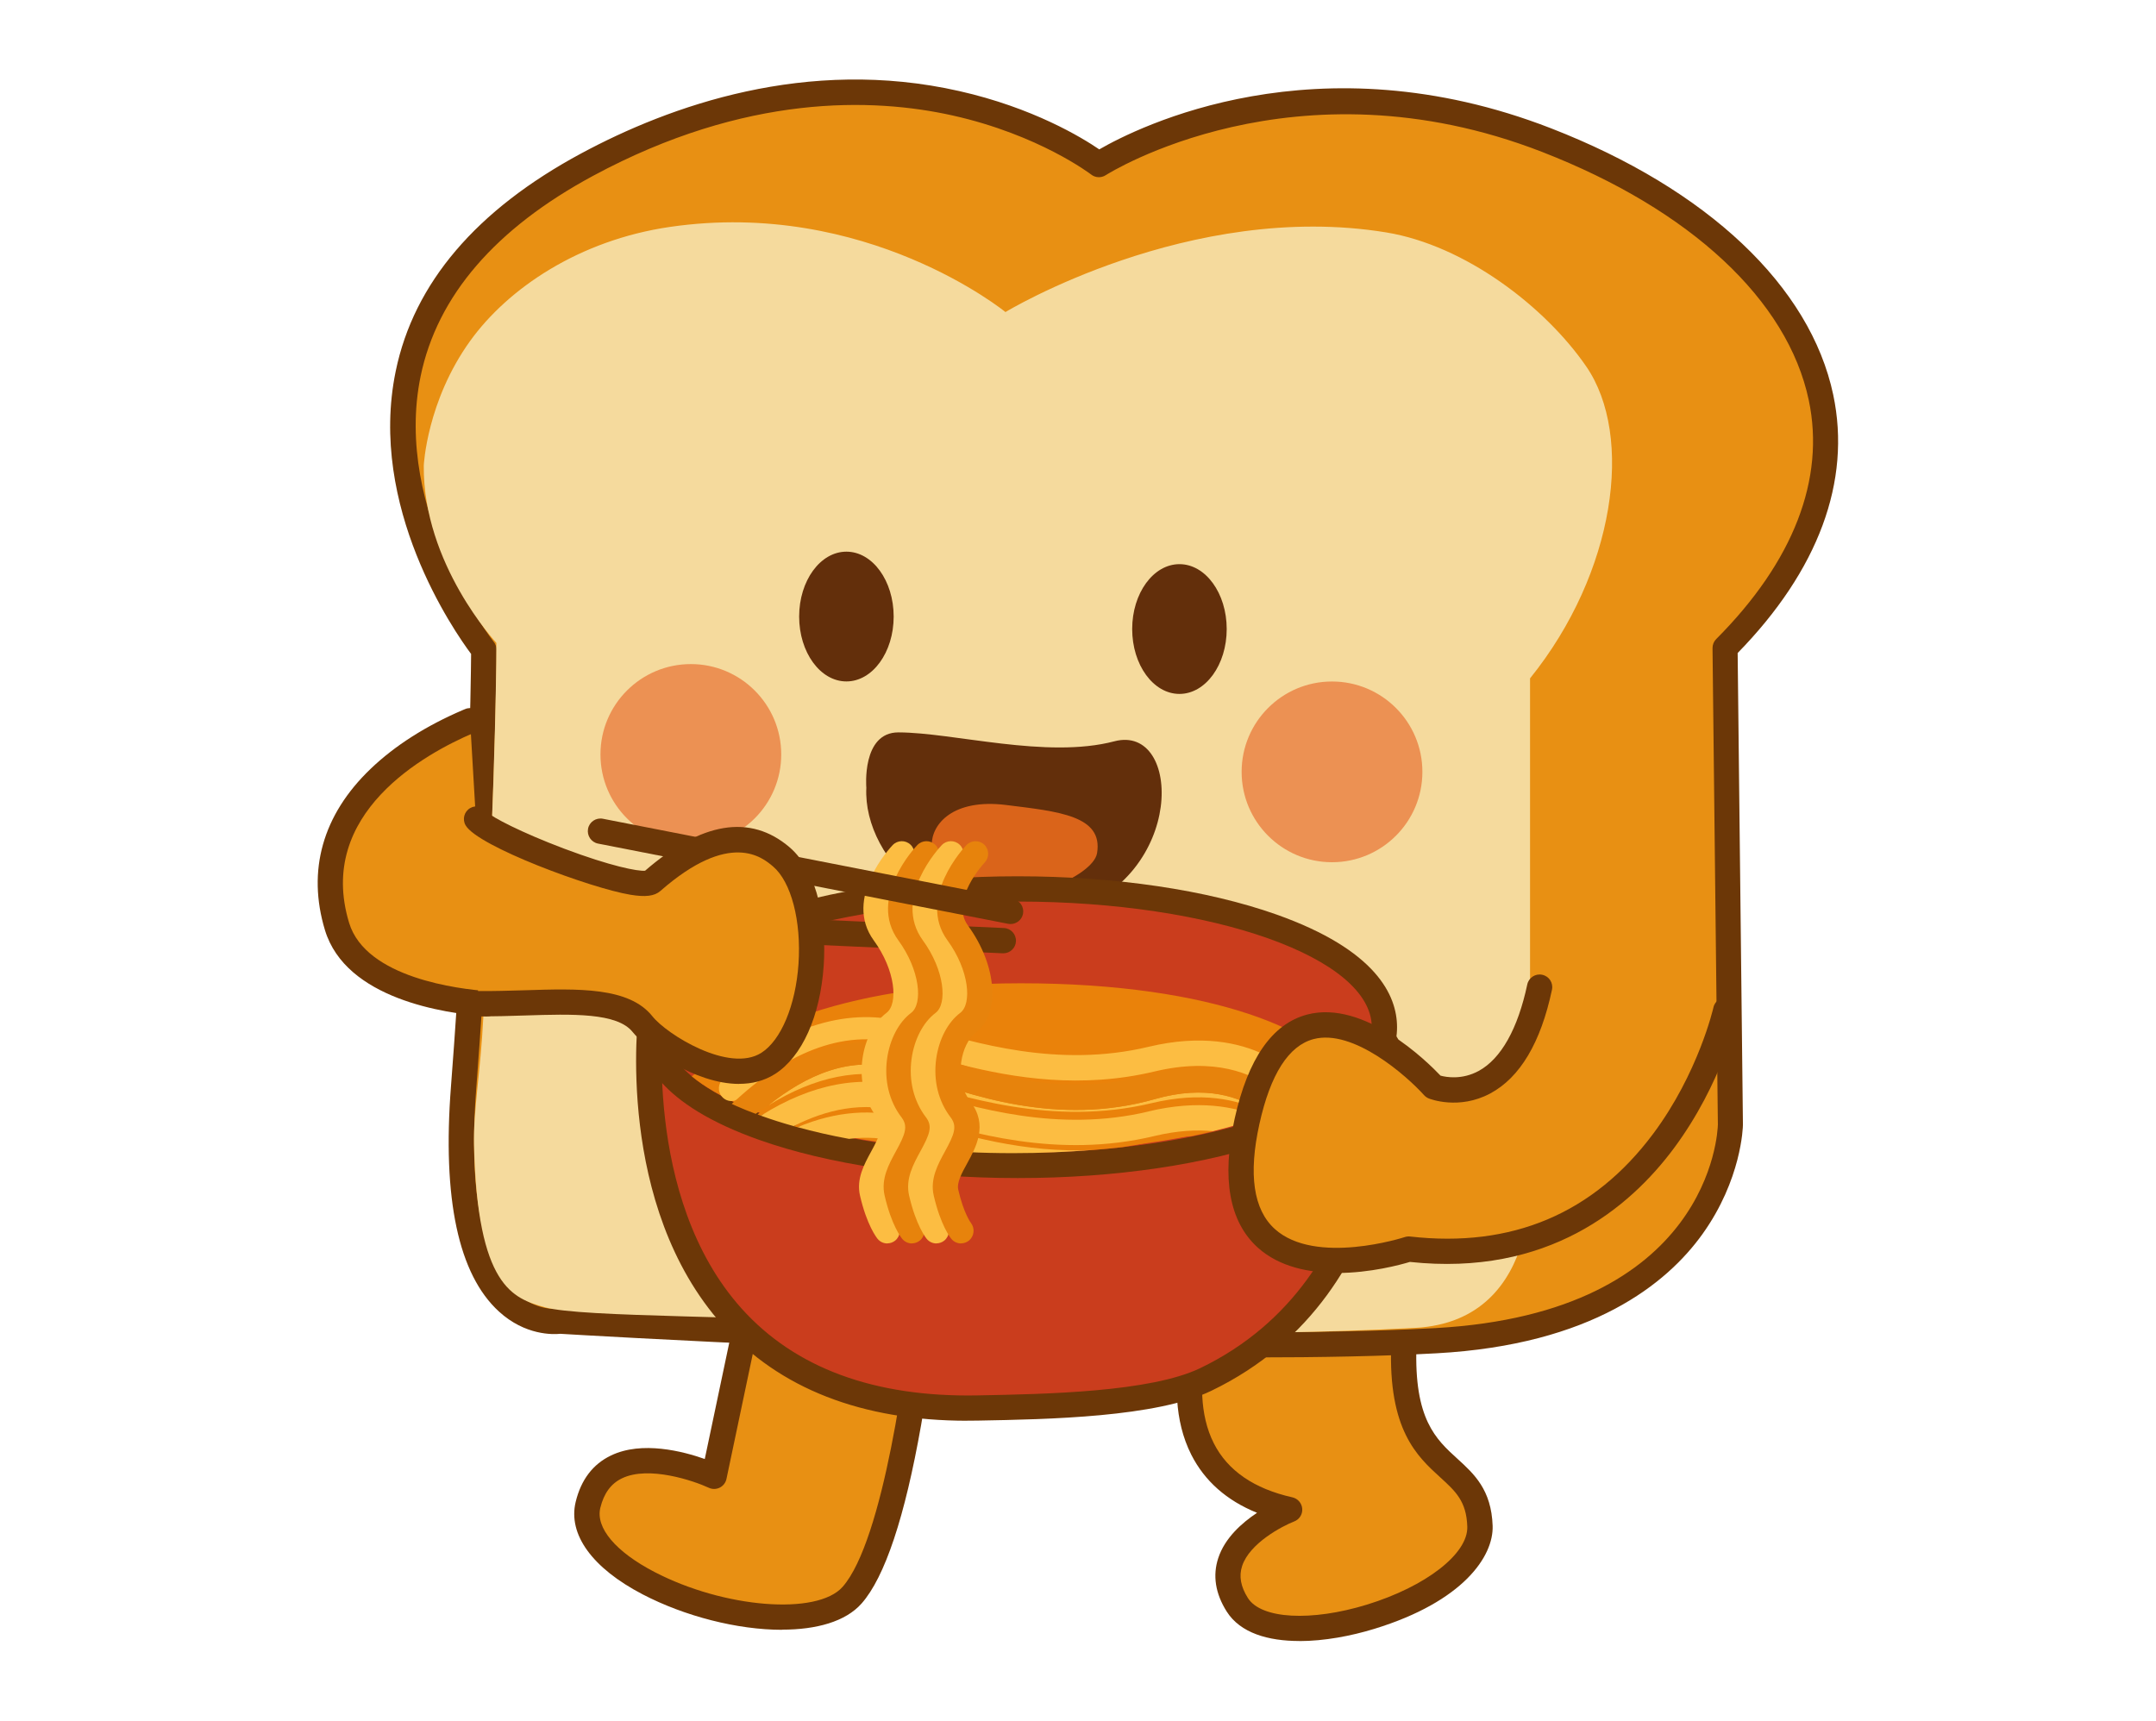<?xml version="1.0" encoding="UTF-8"?>
<svg id="_레이어_3" data-name="레이어 3" xmlns="http://www.w3.org/2000/svg" viewBox="0 0 302 241.06">
  <defs>
    <style>
      .cls-1 {
        fill: #fcbd42;
      }

      .cls-2 {
        fill: #ec9153;
      }

      .cls-3 {
        fill: #ea820a;
      }

      .cls-4 {
        fill: #e7830c;
      }

      .cls-5 {
        fill: #e89013;
      }

      .cls-6 {
        fill: #ca3d1d;
      }

      .cls-7 {
        fill: #f5da9d;
      }

      .cls-8 {
        fill: #632f0b;
      }

      .cls-9 {
        fill: #6c3707;
      }

      .cls-10 {
        fill: #da641a;
      }
    </style>
  </defs>
  <g>
    <g>
      <path class="cls-5" d="M169.33,181.51s-11,24.99,11.33,29.99c0,0-12.66,4.9-7.33,13.33,5.33,8.43,34.32-.67,33.99-11-.33-10.33-11.33-6.33-10.66-25.33"/>
      <path class="cls-9" d="M182.01,229.91c-4.36,0-8.27-1.11-10.18-4.13-1.59-2.52-1.99-5.05-1.18-7.5.92-2.8,3.3-4.92,5.43-6.33-4.25-1.72-7.34-4.45-9.21-8.14-4.91-9.71.59-22.47.83-23,.39-.9,1.44-1.3,2.33-.91.89.39,1.3,1.44.91,2.33h0c-.05.12-5.07,11.78-.91,19.99,1.93,3.81,5.63,6.36,11,7.56.76.17,1.32.82,1.38,1.6s-.4,1.5-1.13,1.78c-1.67.65-6.24,3.04-7.29,6.24-.47,1.42-.2,2.89.81,4.49,1.86,2.94,8.87,3.32,16.68.92,8.26-2.54,14.17-7.13,14.05-10.92-.11-3.56-1.65-4.96-3.78-6.9-3.25-2.96-7.3-6.65-6.88-18.54.03-.98.87-1.74,1.83-1.71.98.03,1.74.85,1.71,1.83-.36,10.26,2.73,13.07,5.73,15.8,2.35,2.14,4.77,4.35,4.94,9.41.14,4.26-4.11,10.6-16.55,14.42-3.28,1.01-7.05,1.72-10.53,1.72Z"/>
    </g>
    <g>
      <path class="cls-5" d="M105.35,181.51l-5.33,25.33s-15-7-17.66,4c-2.67,11,29.66,20.99,36.99,12.66,7.33-8.33,10.33-41.99,10.33-41.99"/>
      <path class="cls-9" d="M109.54,228.34c-6.26,0-13.66-1.91-19.51-4.96-7.07-3.68-10.5-8.41-9.39-12.97.75-3.09,2.41-5.28,4.94-6.49,4.34-2.09,10.11-.58,13.14.49l4.9-23.27c.2-.96,1.14-1.57,2.1-1.37.96.2,1.57,1.14,1.37,2.1l-5.33,25.33c-.11.53-.46.98-.94,1.22-.48.24-1.05.25-1.54.02-2.11-.98-8.42-3.13-12.16-1.32-1.54.74-2.53,2.1-3.03,4.13-.68,2.81,2.16,6.17,7.59,8.99,9.76,5.08,22.81,6.11,26.35,2.08,5.7-6.47,9.08-31.77,9.9-40.98.09-.97.95-1.69,1.92-1.61.97.09,1.69.95,1.61,1.92,0,.09-.78,8.6-2.44,18.02-2.27,12.87-5.07,21.28-8.33,24.98-2.26,2.56-6.36,3.67-11.13,3.67Z"/>
    </g>
    <g>
      <path class="cls-5" d="M67.78,91.04s-33.42-42.19,14.5-67.98c42.4-22.83,71.65,0,71.65,0,0,0,26.74-17.41,62.73-3.42,35.99,14,53.23,42.82,24.99,71.15l.75,66.81s-.5,27.99-41.24,30.24c-40.74,2.25-122.71-2.75-122.71-2.75,0,0-16.25,2.75-13.5-32.74,2.75-35.49,2.83-61.32,2.83-61.32Z"/>
      <path class="cls-9" d="M175.49,190.19c-40.88,0-93.65-3.12-97-3.32-1.01.1-4.91.25-8.6-3.12-5.68-5.19-7.94-15.8-6.72-31.54,2.48-32.07,2.79-56.51,2.82-60.59-2.4-3.22-14.49-20.61-10.56-39.62,2.54-12.33,11.29-22.6,25.99-30.51,12.36-6.65,31.57-13.57,52.95-8.73,10.31,2.33,17.15,6.49,19.61,8.17,5.4-3.12,30.43-15.73,63.29-2.95,21.91,8.52,36.31,22.13,39.52,37.34,2.55,12.1-2.08,24.59-13.39,36.17l.74,66.08c0,.36-.2,7.69-5.67,15.33-4.99,6.96-15.49,15.5-37.24,16.7-7.44.41-16.28.58-25.76.58ZM78.46,183.32s.06,0,.09,0c.82.05,82.34,4.97,122.51,2.75,38.5-2.13,39.54-27.43,39.57-28.51l-.75-66.76c0-.48.18-.93.52-1.27,10.81-10.84,15.29-22.42,12.96-33.47-2.96-14.02-16.57-26.69-37.34-34.77-34.66-13.48-60.87,3.08-61.13,3.25-.63.41-1.46.38-2.05-.09-.07-.05-7.27-5.56-19.4-8.27-11.18-2.49-28.98-3.06-50.32,8.43-13.73,7.39-21.87,16.84-24.2,28.09-3.93,19,10.11,37.06,10.25,37.24.25.31.38.7.38,1.1,0,.26-.12,26.3-2.84,61.45-1.4,18.07,2.22,25.51,5.5,28.57,2.89,2.69,5.83,2.3,5.96,2.28.09-.01.19-.02.29-.02Z"/>
    </g>
    <path class="cls-7" d="M59.36,65.21s.42-9,6.5-17.45c5.28-7.33,15.22-14.11,27.99-15.97,27.49-4,46.99,11.93,46.99,11.93,0,0,25.78-15.66,53.32-11.16,11.11,1.82,22.3,10.45,28.03,18.78,6.71,9.74,4.09,28.87-7.87,43.7v67.65s2.42,22.35-16.08,23.35c-10.26.55-38.74,1.56-68.93-.33-23.56-1.47-47.79-1.08-53.04-2.57-4.38-1.25-9.41-2.81-9.87-22.74-.11-4.88.92-10.27,1.29-17.7,1.91-37.81,1.84-52.63,1.84-52.63,0,0-10.3-11.02-10.17-24.85Z"/>
    <circle class="cls-2" cx="96.77" cy="105.7" r="12.66"/>
    <circle class="cls-2" cx="186.58" cy="108.14" r="12.66"/>
    <ellipse class="cls-8" cx="165.21" cy="88.13" rx="6.62" ry="9.09"/>
    <ellipse class="cls-8" cx="118.56" cy="86.38" rx="6.62" ry="9.09"/>
    <path class="cls-8" d="M121.35,110.36s-.68-7.76,4.5-7.75c7.75.02,20.74,3.75,30.24,1.25,9.5-2.5,10,18.99-6.5,23.99-16.5,5-28.74-7.25-28.24-17.49Z"/>
    <path class="cls-10" d="M130.51,118.36c0-2.92,3-6.5,10.41-5.58,7.41.92,13.62,1.5,12.75,6.75-.29,1.72-3.21,3.57-5.91,4.58-2.98,1.12-7.08.83-10.08.33-4.15-.68-7.16-4.86-7.16-6.08Z"/>
  </g>
  <g>
    <g>
      <path class="cls-6" d="M91.24,141.62s-7.33,56.65,45.65,55.65c10.8-.2,24.86-.56,31.99-4,27.86-13.42,25.33-46.99,25.33-46.99"/>
      <path class="cls-9" d="M135.52,199.05c-14.81,0-26.34-4.5-34.3-13.38-15.09-16.85-11.88-43.17-11.74-44.28.13-.97,1.01-1.65,1.98-1.53.97.13,1.65,1.01,1.53,1.98-.03.26-3.13,25.86,10.88,41.48,7.49,8.35,18.6,12.44,32.99,12.18,9.66-.18,24.27-.46,31.26-3.82,26.41-12.73,24.35-44.94,24.33-45.26-.07-.97.66-1.82,1.63-1.9.96-.07,1.82.66,1.9,1.63.03.35,2.29,34.93-26.32,48.71-7.68,3.7-22.75,3.99-32.73,4.17-.47,0-.94.01-1.41.01Z"/>
    </g>
    <g>
      <path class="cls-6" d="M142.56,163.27c-25.25,0-51.36-7.24-51.36-19.37s26.12-19.37,51.36-19.37,51.36,7.24,51.36,19.37-26.12,19.37-51.36,19.37Z"/>
      <path class="cls-9" d="M142.56,126.31c27.39,0,49.59,7.88,49.59,17.6s-22.2,17.6-49.59,17.6-49.59-7.88-49.59-17.6,22.2-17.6,49.59-17.6M142.56,122.77c-13.64,0-26.51,1.9-36.25,5.36-13.95,4.95-16.88,11.31-16.88,15.78s2.93,10.83,16.88,15.78c9.74,3.45,22.61,5.36,36.25,5.36s26.51-1.9,36.25-5.36c13.95-4.95,16.88-11.31,16.88-15.78s-2.93-10.83-16.88-15.78c-9.74-3.45-22.61-5.36-36.25-5.36h0Z"/>
    </g>
    <path class="cls-3" d="M142.97,137.76c-26.36,0-39.99,7.91-46.07,13.04,1.76,1.44,4.05,2.77,6.77,3.98,9.09,4.03,23.05,6.61,38.73,6.61,18.55,0,34.7-3.61,43.21-8.96,1-.63,1.89-1.28,2.67-1.95-3.14-5.62-17.74-12.72-45.31-12.72Z"/>
    <g>
      <path class="cls-3" d="M160.8,150.57c7.76-2.22,13.23-.48,16.45,1.36.21.12.42.25.62.37-2.46-1.82-7.62-4.26-16.17-2.21-10.17,2.43-19.66.95-27.22-.99,7.29,2.31,16.56,4.25,26.32,1.46Z"/>
      <path class="cls-3" d="M161.7,159.17c-13.56,3.24-25.89-.47-34.06-2.93l-1.37-.41c-5.37-1.6-10.6-.34-15.1,1.95.18.05.36.1.55.15,5.35-2.24,10.61-2.67,15.57-1.19l1.38.41c6.17,1.86,14.83,4.45,24.43,3.97,1.39-.11,2.77-.25,4.11-.4,1.21-.18,2.44-.39,3.67-.69,2.18-.52,4.17-.78,6-.85,1.04-.22,2.05-.44,3.04-.68-2.29-.22-5.01-.09-8.21.68Z"/>
      <path class="cls-3" d="M106.58,156.31c7.1-4.48,14.17-5.83,20.7-3.88l1.38.41c7.8,2.35,19.59,5.9,32.22,2.88,7.01-1.68,12.15-.7,15.65.84.28-.1.56-.19.83-.29-.26-.21-.54-.42-.84-.63-3.2-1.58-8.18-2.76-15.23-1.08-13.88,3.32-26.68-.99-34.52-3.32-6.16-1.84-12.76-.36-19.16,3.64-.51.41-1.01.83-1.49,1.26.15.06.3.12.45.17Z"/>
      <path class="cls-1" d="M126.77,151.24c7.83,2.33,20.64,6.64,34.52,3.32,7.05-1.69,12.03-.5,15.23,1.08-2.77-1.92-7.54-3.72-14.74-1.66-13.64,3.89-26.03-.56-34.22-3.51l-1.37-.49c-6.8-2.41-13.4.75-18.57,4.9,6.4-4,13-5.48,19.16-3.64Z"/>
      <path class="cls-1" d="M182.46,151.81c-.27-.36-6.75-8.7-21.58-5.15-12.62,3.02-24.41-.53-32.22-2.88l-1.38-.41c-8.15-2.43-17.13.26-25.96,7.77-.74.63-.84,1.75-.2,2.5.49.58,1.27.76,1.94.52,8.28-7.63,16.64-10.23,24.31-7.5l1.38.5c1.73.62,3.65,1.31,5.74,1.97,7.55,1.93,17.04,3.42,27.22.99,8.55-2.05,13.7.39,16.17,2.21,1.22.77,2.18,1.58,2.92,2.31.09.01.17.03.26.03.12,0,.23-.02.35-.04.26-.12.52-.25.77-.37.72-.6.86-1.66.29-2.42Z"/>
      <path class="cls-4" d="M180.78,154.61c-.44-.07-.86-.29-1.15-.68-.07-.09-.63-.79-1.76-1.63-.2-.13-.41-.25-.62-.37-3.22-1.85-8.69-3.58-16.45-1.36-9.75,2.79-19.02.85-26.32-1.46-2.51-.64-4.81-1.33-6.85-1.95l-1.37-.41c-8.77-2.62-17.16,2.41-22.66,7.08-.17.14-.36.25-.56.32-.18.17-.36.34-.54.51.22.1.43.2.66.3.85.38,1.75.74,2.69,1.09.58-.41,1.17-.79,1.75-1.16,5.17-4.16,11.77-7.32,18.57-4.9l1.37.49c8.2,2.95,20.59,7.4,34.22,3.51,7.2-2.06,11.97-.26,14.74,1.66.37.18.72.37,1.04.56,1.21-.44,2.34-.91,3.41-1.39-.06-.06-.12-.12-.19-.19Z"/>
      <path class="cls-1" d="M128.66,157.14l-1.38-.41c-4.96-1.48-10.22-1.05-15.57,1.19,2.26.62,4.68,1.17,7.22,1.64,2.38-.31,4.84-.18,7.33.56l1.37.41c.47.14.95.29,1.44.43,4.09.39,8.38.6,12.82.6,3.85,0,7.6-.16,11.19-.45-9.6.48-18.26-2.11-24.43-3.97Z"/>
      <path class="cls-1" d="M160.88,155.72c-12.62,3.02-24.41-.53-32.22-2.88l-1.38-.41c-6.53-1.95-13.6-.6-20.7,3.88,1.44.52,2.97,1.01,4.59,1.46,4.51-2.29,9.73-3.55,15.1-1.95l1.37.41c8.17,2.46,20.51,6.18,34.06,2.93,3.2-.77,5.93-.9,8.21-.68,2.36-.58,4.57-1.22,6.61-1.93-3.51-1.54-8.65-2.51-15.65-.84Z"/>
    </g>
  </g>
  <g>
    <path class="cls-5" d="M241.73,141.5s-8.33,37.59-44.42,33.47c0,0-28.7,9.47-22.64-17.9,6.03-27.24,26.11-4.84,26.11-4.84,0,0,10.98,4.37,14.86-13.95"/>
    <path class="cls-9" d="M187.29,178.33c-3.89,0-8.08-.81-11.11-3.54-4-3.62-5.09-9.7-3.23-18.09,1.86-8.38,5.27-13.28,10.16-14.56,8.01-2.1,16.83,6.62,18.67,8.56.81.22,3.01.61,5.35-.66,3.13-1.71,5.48-5.9,6.8-12.11.2-.96,1.15-1.57,2.1-1.36.96.2,1.57,1.14,1.36,2.1-1.57,7.41-4.48,12.3-8.65,14.53-4.37,2.34-8.43.77-8.6.7-.25-.1-.48-.26-.66-.46-2.41-2.68-9.9-9.33-15.48-7.86-3.49.92-6.05,4.92-7.59,11.9-1.56,7.05-.84,11.99,2.15,14.7,5.71,5.17,18.09,1.18,18.21,1.14.24-.08.5-.11.75-.08,14.26,1.62,25.71-3.22,34.05-14.4,6.33-8.48,8.42-17.61,8.44-17.7.21-.95,1.15-1.55,2.11-1.34.95.21,1.56,1.16,1.34,2.11-.09.4-2.24,9.87-8.98,18.95-6.25,8.42-17.74,18-36.99,15.94-1.29.39-5.53,1.55-10.2,1.55Z"/>
  </g>
  <g>
    <line class="cls-5" x1="82.2" y1="129.14" x2="140.54" y2="131.79"/>
    <path class="cls-9" d="M140.54,133.56s-.05,0-.08,0l-58.34-2.65c-.98-.04-1.73-.87-1.69-1.85.04-.98.87-1.72,1.85-1.69l58.34,2.65c.98.04,1.73.87,1.69,1.85-.04.95-.83,1.69-1.77,1.69Z"/>
  </g>
  <g>
    <path class="cls-1" d="M124.29,174.21c-.5,0-1-.21-1.35-.63-.15-.18-1.52-1.92-2.48-6.09-.53-2.32.59-4.37,1.58-6.18,1.31-2.4,1.75-3.5.78-4.78-1.72-2.25-2.43-5.16-2.01-8.2.38-2.72,1.63-5.12,3.36-6.42,1.68-1.27,1.27-5.98-1.78-10.16-4.32-5.93,2.36-13.05,2.65-13.35.68-.71,1.8-.73,2.5-.06.71.67.73,1.79.06,2.5-.1.1-4.92,5.29-2.35,8.82,4.12,5.65,4.58,12.41,1.04,15.08-.96.72-1.74,2.32-1.98,4.07-.17,1.21-.22,3.55,1.32,5.57,2.46,3.23.76,6.35-.49,8.62-.76,1.38-1.47,2.68-1.24,3.69.76,3.31,1.76,4.63,1.77,4.64.59.76.47,1.87-.28,2.48-.33.26-.72.39-1.11.39Z"/>
    <path class="cls-4" d="M127.74,174.21c-.5,0-1-.21-1.35-.63-.15-.18-1.52-1.92-2.48-6.09-.53-2.32.59-4.37,1.58-6.18,1.31-2.4,1.75-3.5.78-4.78-1.72-2.25-2.43-5.16-2.01-8.2.38-2.72,1.63-5.12,3.36-6.42,1.68-1.26,1.27-5.98-1.78-10.16-4.32-5.93,2.36-13.05,2.65-13.35.68-.71,1.8-.73,2.5-.06.71.67.73,1.79.06,2.5-.1.1-4.92,5.29-2.35,8.82,4.12,5.65,4.58,12.41,1.04,15.08-.96.72-1.74,2.32-1.98,4.07-.17,1.21-.22,3.55,1.32,5.57,2.46,3.23.76,6.35-.49,8.62-.75,1.38-1.47,2.68-1.24,3.69.76,3.31,1.76,4.63,1.77,4.64.59.76.47,1.87-.28,2.48-.33.26-.72.39-1.11.39Z"/>
    <path class="cls-1" d="M131.17,174.21c-.5,0-1-.21-1.35-.63-.15-.18-1.52-1.92-2.48-6.09-.53-2.32.59-4.37,1.58-6.18,1.31-2.4,1.75-3.5.78-4.78-1.72-2.25-2.43-5.16-2.01-8.2.38-2.72,1.63-5.12,3.36-6.42,1.68-1.26,1.27-5.98-1.78-10.16-4.32-5.93,2.36-13.05,2.65-13.35.68-.71,1.8-.73,2.5-.06.71.67.73,1.79.06,2.5-.1.1-4.92,5.29-2.35,8.82,4.12,5.65,4.58,12.41,1.04,15.08-.96.72-1.74,2.32-1.98,4.07-.17,1.21-.22,3.55,1.32,5.57,2.46,3.23.76,6.35-.49,8.62-.76,1.38-1.47,2.68-1.24,3.69.76,3.31,1.76,4.63,1.77,4.64.59.76.47,1.87-.28,2.48-.33.26-.72.39-1.11.39Z"/>
    <path class="cls-4" d="M134.62,174.21c-.5,0-1-.21-1.35-.63-.15-.18-1.52-1.92-2.48-6.09-.53-2.32.59-4.37,1.58-6.18,1.31-2.4,1.75-3.5.78-4.78-1.72-2.25-2.43-5.16-2.01-8.2.38-2.72,1.63-5.12,3.36-6.42,1.68-1.26,1.27-5.98-1.78-10.16-4.32-5.93,2.36-13.05,2.65-13.35.68-.71,1.8-.73,2.5-.06.71.67.73,1.79.06,2.5-.1.1-4.92,5.29-2.35,8.82,4.12,5.65,4.58,12.41,1.04,15.08-.96.72-1.74,2.32-1.98,4.07-.17,1.21-.22,3.55,1.32,5.57,2.46,3.23.76,6.35-.49,8.62-.76,1.38-1.47,2.68-1.24,3.69.76,3.31,1.76,4.63,1.77,4.64.59.76.47,1.87-.28,2.48-.33.26-.72.39-1.11.39Z"/>
  </g>
  <g>
    <line class="cls-5" x1="84.11" y1="116.45" x2="141.55" y2="127.69"/>
    <path class="cls-9" d="M141.56,129.46c-.11,0-.23-.01-.34-.03l-57.45-11.24c-.96-.19-1.58-1.12-1.4-2.08s1.12-1.59,2.08-1.4l57.45,11.24c.96.19,1.58,1.12,1.4,2.08-.17.84-.91,1.43-1.74,1.43Z"/>
  </g>
  <g>
    <path class="cls-5" d="M65.85,100.96c-2.14.93-24.41,9.8-18.64,28.84,2.38,7.86,13.62,10.29,20.97,10.83"/>
    <path class="cls-9" d="M68.19,142.4s-.09,0-.13,0c-5.8-.42-19.61-2.44-22.54-12.08-2.53-8.35-.33-16.16,6.38-22.59,3.41-3.27,7.79-6.06,13.02-8.29l.22-.09c.89-.39,1.94.02,2.33.92.39.9-.02,1.94-.92,2.33l-.24.1c-6.78,2.89-22.06,11.27-17.41,26.59,2.35,7.75,15.45,9.29,19.4,9.57.98.07,1.71.92,1.64,1.89-.07.93-.84,1.64-1.76,1.64Z"/>
  </g>
  <g>
    <path class="cls-5" d="M66.98,140.62c9.53.1,19.51-1.57,23.03,2.87,2.25,2.83,11.91,9.13,17.6,5.5,7.31-4.66,8.17-23.56,1.82-28.95-6.35-5.4-13.57-.5-18.09,3.46-2.12,1.85-23.23-6.41-24.58-8.75"/>
    <path class="cls-9" d="M103.54,151.86c-6.25,0-13.14-5.03-14.92-7.27-2.16-2.72-8.42-2.53-15.05-2.32-2.16.07-4.4.14-6.62.12-.98-.01-1.76-.81-1.75-1.79.01-.97.8-1.75,1.77-1.75h.02c2.15.02,4.34-.05,6.47-.11,7.54-.24,14.66-.47,17.93,3.65,2.01,2.53,10.74,7.99,15.26,5.11,2.76-1.76,4.8-6.65,5.2-12.45.41-6.01-1.02-11.5-3.57-13.66-1.49-1.26-6.02-5.11-15.78,3.44-.82.72-2.09.88-4.23.52-5.45-.9-21.33-6.75-23.05-9.72-.49-.85-.2-1.93.65-2.42.82-.47,1.86-.22,2.37.57.66.7,4.72,2.83,10.76,5.11,6.58,2.48,10.35,3.2,11.36,3.1,7.92-6.86,14.72-7.97,20.21-3.31,4.14,3.52,5.2,10.88,4.81,16.6-.48,7.1-3.04,12.78-6.82,15.19-1.54.98-3.25,1.38-5.02,1.38ZM68.28,113.82s.02.03.03.04c0-.01-.02-.03-.03-.04Z"/>
  </g>
</svg>
